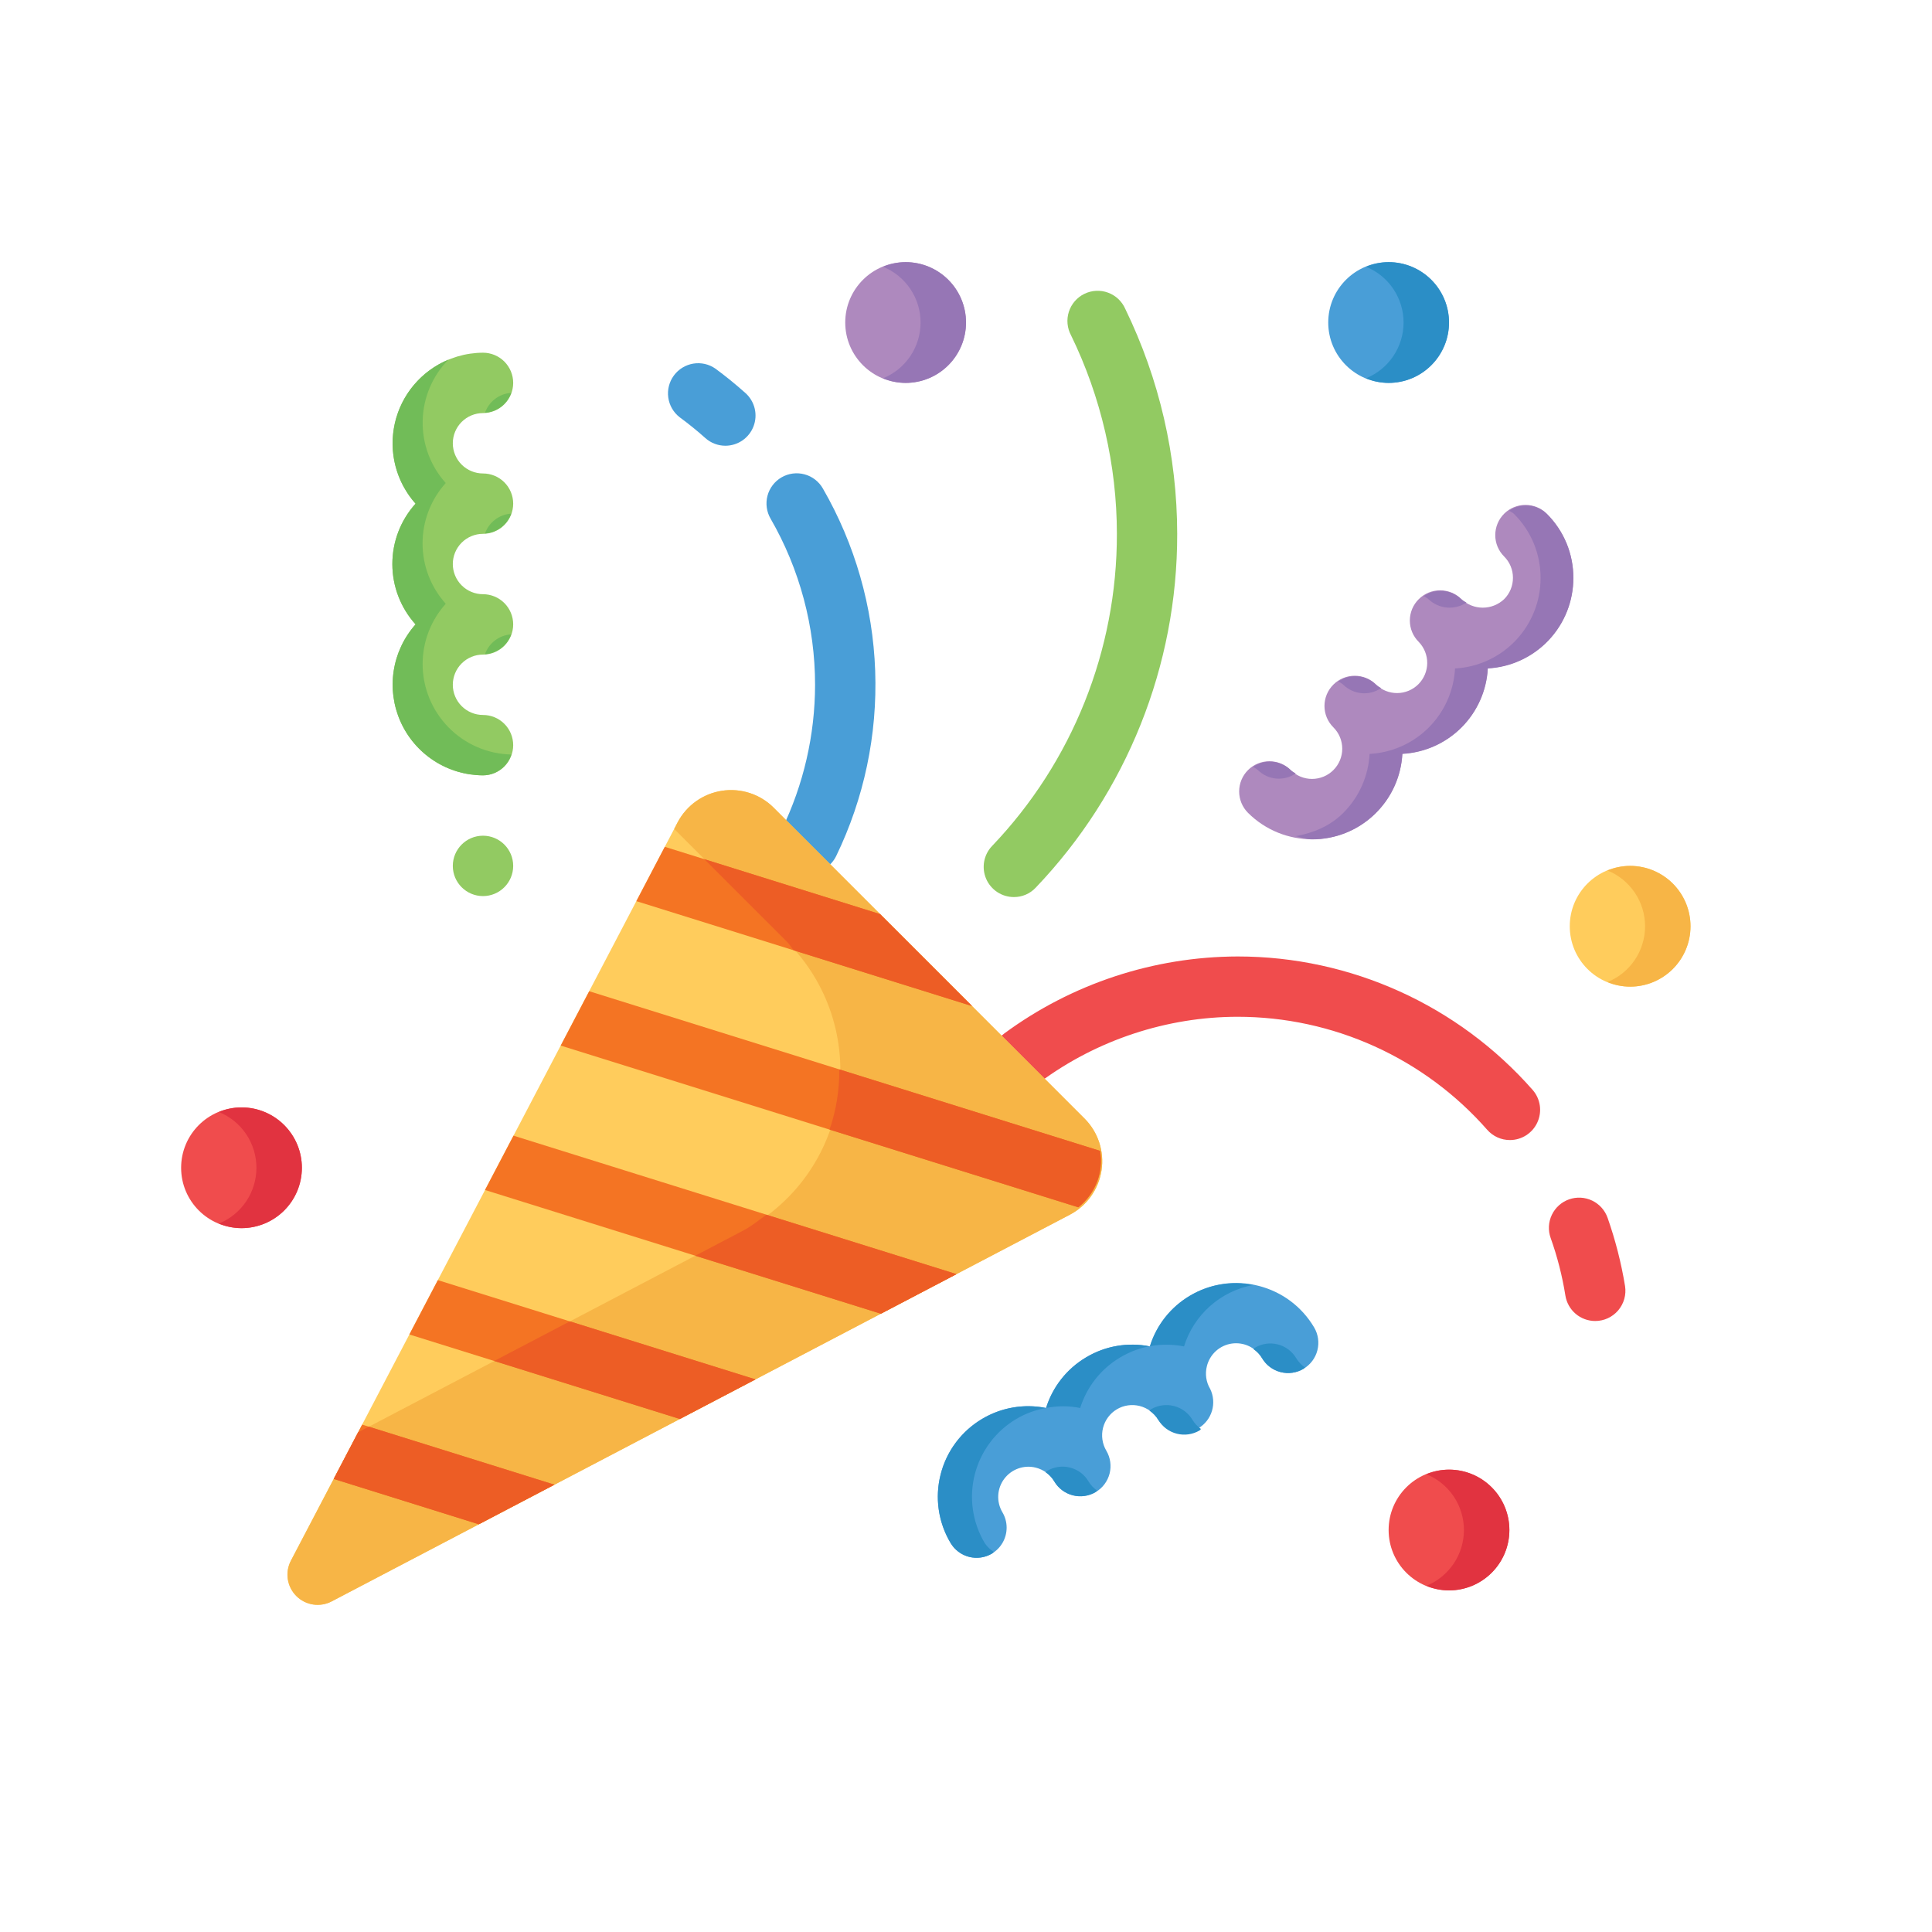 <svg width="123" height="123" viewBox="0 0 123 123" fill="none" xmlns="http://www.w3.org/2000/svg">
<path d="M96.128 72.581C95.855 72.582 95.584 72.523 95.335 72.411C95.086 72.298 94.864 72.133 94.683 71.928C92.699 69.668 90.255 67.858 87.516 66.617C84.776 65.376 81.804 64.734 78.797 64.733C74.299 64.733 69.829 66.209 66.216 68.888C66.013 69.038 65.783 69.147 65.538 69.208C65.294 69.269 65.039 69.281 64.79 69.244C64.54 69.207 64.301 69.121 64.084 68.991C63.868 68.862 63.679 68.691 63.529 68.488C63.379 68.285 63.27 68.055 63.209 67.81C63.148 67.566 63.136 67.311 63.173 67.062C63.21 66.812 63.296 66.572 63.426 66.356C63.555 66.14 63.726 65.951 63.929 65.801C68.238 62.625 73.448 60.906 78.801 60.893C85.988 60.893 92.83 63.991 97.577 69.391C97.82 69.67 97.977 70.012 98.031 70.377C98.084 70.743 98.031 71.116 97.878 71.452C97.726 71.788 97.479 72.074 97.169 72.274C96.859 72.474 96.498 72.581 96.128 72.581Z" fill="#F04C4D"/>
<path d="M51.495 55.585C51.169 55.585 50.849 55.502 50.564 55.344C50.279 55.187 50.039 54.959 49.866 54.683C49.693 54.407 49.593 54.092 49.576 53.767C49.558 53.442 49.623 53.118 49.765 52.825C51.161 49.948 51.887 46.793 51.891 43.596C51.891 39.891 50.911 36.231 49.062 33.026C48.934 32.807 48.85 32.565 48.816 32.314C48.781 32.063 48.797 31.808 48.862 31.562C48.926 31.317 49.039 31.088 49.193 30.886C49.347 30.685 49.539 30.516 49.759 30.389C49.978 30.263 50.221 30.18 50.472 30.148C50.723 30.115 50.979 30.133 51.223 30.199C51.468 30.265 51.697 30.38 51.897 30.535C52.098 30.69 52.265 30.884 52.39 31.104C54.429 34.64 55.572 38.621 55.718 42.7C55.865 46.779 55.012 50.831 53.232 54.505C53.073 54.829 52.825 55.102 52.518 55.293C52.211 55.484 51.856 55.585 51.495 55.585Z" fill="#499ED7"/>
<path d="M18.519 99.358L43.138 52.36C43.418 51.826 43.82 51.365 44.31 51.015C44.801 50.665 45.367 50.435 45.964 50.344C46.56 50.253 47.169 50.303 47.742 50.491C48.315 50.679 48.835 50.999 49.261 51.426L69.045 71.21C69.472 71.636 69.792 72.157 69.98 72.73C70.168 73.302 70.218 73.912 70.127 74.507C70.036 75.104 69.806 75.67 69.456 76.161C69.106 76.651 68.645 77.053 68.111 77.333L21.114 101.952C20.751 102.142 20.337 102.212 19.932 102.15C19.527 102.088 19.152 101.899 18.862 101.609C18.573 101.319 18.383 100.944 18.321 100.539C18.259 100.134 18.329 99.72 18.519 99.358Z" fill="#FFCC5C"/>
<path d="M69.045 71.21L49.261 51.426C48.835 50.999 48.315 50.679 47.742 50.491C47.169 50.303 46.56 50.253 45.964 50.344C45.367 50.435 44.801 50.665 44.31 51.015C43.82 51.365 43.418 51.826 43.138 52.36L42.923 52.775L50.123 59.974C51.402 61.253 52.362 62.815 52.926 64.534C53.49 66.253 53.642 68.08 53.369 69.868C53.096 71.656 52.407 73.355 51.356 74.827C50.305 76.3 48.923 77.504 47.32 78.344L22.805 91.186L18.523 99.358C18.333 99.72 18.263 100.134 18.325 100.539C18.387 100.944 18.576 101.319 18.866 101.609C19.156 101.899 19.53 102.088 19.936 102.15C20.34 102.212 20.755 102.142 21.117 101.952L68.115 77.333C68.649 77.053 69.109 76.651 69.459 76.16C69.809 75.669 70.038 75.103 70.129 74.507C70.22 73.91 70.169 73.302 69.98 72.729C69.792 72.156 69.472 71.636 69.045 71.21Z" fill="#F7B546"/>
<path d="M30.481 97.043L35.297 94.521L23.055 90.697L21.245 94.156L30.481 97.043ZM26.061 84.958L43.281 90.339L48.097 87.818L27.875 81.499L26.061 84.958ZM30.877 75.76L56.077 83.636L60.893 81.114L32.691 72.301L30.877 75.76ZM35.697 66.566L68.65 76.863C69.185 76.446 69.597 75.892 69.842 75.259C70.086 74.626 70.154 73.938 70.037 73.269L37.511 63.106L35.697 66.566ZM40.513 57.371L61.885 64.048L56.027 58.194L42.324 53.912L40.513 57.371Z" fill="#F47423"/>
<path d="M70.033 73.269L53.436 68.084C53.44 69.391 53.24 70.683 52.813 71.916L68.65 76.863C69.188 76.433 69.572 75.895 69.814 75.306L69.868 75.172C70.085 74.562 70.141 73.907 70.033 73.269ZM48.097 87.818L36.278 84.124L31.461 86.646L43.281 90.339L44.403 89.751L48.097 87.818ZM50.119 59.974C50.284 60.139 50.384 60.331 50.534 60.504L61.881 64.052L56.023 58.194L44.841 54.7L50.119 59.974ZM21.245 94.156L30.481 97.043L35.297 94.521L23.478 90.828L22.801 91.185L21.245 94.156ZM47.317 78.343L44.261 79.946L56.081 83.64L60.897 81.118L48.789 77.336C48.309 77.682 47.859 78.059 47.317 78.343Z" fill="#ED5D25"/>
<path d="M30.75 49.361C29.639 49.357 28.552 49.033 27.621 48.426C26.69 47.82 25.953 46.958 25.5 45.943C25.047 44.929 24.896 43.805 25.066 42.706C25.235 41.608 25.718 40.582 26.457 39.752C25.506 38.697 24.98 37.328 24.98 35.908C24.98 34.489 25.506 33.119 26.457 32.065C25.718 31.234 25.235 30.208 25.066 29.11C24.896 28.012 25.047 26.888 25.5 25.873C25.953 24.859 26.69 23.997 27.621 23.39C28.552 22.784 29.639 22.459 30.75 22.455C31.26 22.455 31.749 22.658 32.109 23.018C32.469 23.378 32.672 23.867 32.672 24.377C32.672 24.887 32.469 25.375 32.109 25.736C31.749 26.096 31.26 26.299 30.75 26.299C30.24 26.299 29.752 26.501 29.391 26.862C29.031 27.222 28.828 27.711 28.828 28.221C28.828 28.73 29.031 29.219 29.391 29.58C29.752 29.94 30.24 30.143 30.75 30.143C31.26 30.143 31.749 30.345 32.109 30.706C32.469 31.066 32.672 31.555 32.672 32.065C32.672 32.574 32.469 33.063 32.109 33.423C31.749 33.784 31.26 33.986 30.75 33.986C30.24 33.986 29.752 34.189 29.391 34.549C29.031 34.91 28.828 35.398 28.828 35.908C28.828 36.418 29.031 36.907 29.391 37.267C29.752 37.628 30.24 37.83 30.75 37.83C31.26 37.83 31.749 38.033 32.109 38.393C32.469 38.753 32.672 39.242 32.672 39.752C32.672 40.262 32.469 40.751 32.109 41.111C31.749 41.471 31.26 41.674 30.75 41.674C30.24 41.674 29.752 41.876 29.391 42.237C29.031 42.597 28.828 43.086 28.828 43.596C28.828 44.105 29.031 44.594 29.391 44.955C29.752 45.315 30.24 45.518 30.75 45.518C31.26 45.518 31.749 45.72 32.109 46.081C32.469 46.441 32.672 46.93 32.672 47.44C32.672 47.949 32.469 48.438 32.109 48.798C31.749 49.159 31.26 49.361 30.75 49.361Z" fill="#92CA62"/>
<path d="M30.877 33.96C31.248 33.937 31.604 33.804 31.901 33.58C32.197 33.356 32.421 33.05 32.545 32.699C32.174 32.724 31.819 32.856 31.523 33.08C31.226 33.304 31.002 33.61 30.877 33.96ZM32.545 25.012C32.174 25.036 31.819 25.169 31.523 25.393C31.226 25.617 31.002 25.922 30.877 26.272C31.248 26.249 31.604 26.117 31.901 25.893C32.197 25.669 32.421 25.362 32.545 25.012ZM26.906 42.282C26.906 40.806 27.463 39.46 28.378 38.438C27.428 37.383 26.902 36.014 26.902 34.594C26.902 33.174 27.428 31.805 28.378 30.75C27.403 29.665 26.878 28.25 26.909 26.791C26.939 25.333 27.524 23.941 28.544 22.898C27.694 23.251 26.942 23.803 26.349 24.507C25.756 25.21 25.34 26.046 25.136 26.943C24.932 27.84 24.945 28.773 25.175 29.664C25.404 30.555 25.844 31.378 26.456 32.065C25.505 33.119 24.979 34.489 24.979 35.909C24.979 37.328 25.505 38.698 26.456 39.752C25.718 40.583 25.235 41.609 25.065 42.707C24.896 43.805 25.047 44.929 25.5 45.944C25.953 46.958 26.69 47.82 27.621 48.427C28.552 49.033 29.639 49.358 30.75 49.362C31.152 49.359 31.543 49.23 31.867 48.992C32.191 48.754 32.431 48.419 32.553 48.036C31.046 48.004 29.612 47.385 28.557 46.309C27.501 45.234 26.909 43.788 26.906 42.282Z" fill="#71BC58"/>
<path d="M30.877 41.648C31.247 41.623 31.602 41.491 31.898 41.267C32.194 41.043 32.418 40.737 32.541 40.387C32.171 40.412 31.816 40.544 31.521 40.768C31.225 40.992 31.001 41.298 30.877 41.648Z" fill="#71BC58"/>
<path d="M83.532 53.432C82.056 53.432 80.581 52.871 79.454 51.749C79.093 51.388 78.891 50.899 78.89 50.389C78.89 49.879 79.092 49.39 79.452 49.029C79.813 48.668 80.302 48.465 80.812 48.465C81.322 48.465 81.811 48.667 82.172 49.027C82.35 49.206 82.563 49.347 82.796 49.444C83.029 49.54 83.279 49.59 83.532 49.59C83.784 49.589 84.034 49.539 84.268 49.443C84.501 49.346 84.713 49.204 84.891 49.025C85.07 48.847 85.211 48.635 85.308 48.401C85.404 48.168 85.454 47.918 85.454 47.665C85.453 47.413 85.403 47.163 85.307 46.929C85.21 46.696 85.068 46.484 84.889 46.306C84.71 46.128 84.567 45.916 84.469 45.682C84.372 45.449 84.322 45.198 84.322 44.945C84.322 44.692 84.372 44.442 84.469 44.208C84.567 43.974 84.71 43.763 84.889 43.585C85.25 43.224 85.739 43.022 86.248 43.022C86.758 43.022 87.246 43.224 87.607 43.585C87.969 43.935 88.455 44.128 88.959 44.124C89.463 44.12 89.945 43.917 90.301 43.561C90.657 43.205 90.859 42.723 90.864 42.219C90.868 41.715 90.674 41.23 90.324 40.867C90.144 40.689 90.002 40.477 89.904 40.244C89.807 40.01 89.757 39.76 89.757 39.506C89.757 39.253 89.807 39.003 89.904 38.769C90.002 38.536 90.144 38.324 90.324 38.146C90.685 37.785 91.174 37.583 91.683 37.583C92.193 37.583 92.682 37.785 93.042 38.146C93.409 38.493 93.895 38.687 94.401 38.687C94.906 38.687 95.392 38.493 95.76 38.146C95.939 37.968 96.081 37.755 96.177 37.522C96.273 37.288 96.322 37.038 96.321 36.785C96.322 36.533 96.273 36.283 96.176 36.05C96.08 35.817 95.938 35.606 95.76 35.428C95.581 35.25 95.439 35.038 95.342 34.805C95.245 34.571 95.195 34.321 95.195 34.069C95.195 33.816 95.245 33.566 95.341 33.333C95.438 33.099 95.579 32.887 95.758 32.709C95.936 32.53 96.148 32.388 96.381 32.291C96.614 32.195 96.864 32.145 97.117 32.145C97.369 32.144 97.62 32.194 97.853 32.29C98.086 32.387 98.298 32.528 98.477 32.707C99.565 33.795 100.164 35.244 100.164 36.785C100.166 38.259 99.602 39.678 98.588 40.749C97.575 41.82 96.19 42.462 94.718 42.543C94.643 43.961 94.046 45.301 93.042 46.306C92.037 47.31 90.697 47.907 89.279 47.982C89.202 49.35 88.645 50.699 87.599 51.741C86.488 52.871 85.008 53.432 83.532 53.432Z" fill="#AE89BE"/>
<path d="M85.523 43.596C85.837 43.904 86.248 44.093 86.686 44.132C87.125 44.17 87.563 44.056 87.925 43.807C87.822 43.738 87.703 43.692 87.61 43.596C87.296 43.288 86.885 43.098 86.447 43.06C86.009 43.021 85.571 43.136 85.208 43.384C85.312 43.453 85.431 43.503 85.523 43.596ZM90.958 38.161C91.277 38.46 91.688 38.643 92.124 38.68C92.56 38.717 92.996 38.605 93.361 38.364C93.253 38.295 93.138 38.253 93.045 38.161C92.731 37.852 92.32 37.663 91.882 37.624C91.444 37.586 91.006 37.701 90.643 37.949C90.747 38.018 90.866 38.068 90.958 38.161ZM80.088 49.031C80.402 49.339 80.813 49.528 81.251 49.567C81.69 49.605 82.127 49.49 82.49 49.242C82.387 49.173 82.267 49.127 82.175 49.031C81.861 48.724 81.449 48.536 81.011 48.498C80.573 48.46 80.136 48.575 79.773 48.823C79.877 48.892 79.996 48.938 80.088 49.031Z" fill="#9676B5"/>
<path d="M98.481 32.722C98.166 32.415 97.754 32.227 97.317 32.189C96.879 32.151 96.441 32.266 96.078 32.514C96.182 32.583 96.301 32.629 96.393 32.722C97.481 33.809 98.081 35.258 98.081 36.8C98.082 38.274 97.518 39.693 96.505 40.764C95.492 41.835 94.106 42.477 92.634 42.558C92.559 43.976 91.962 45.316 90.958 46.321C89.954 47.325 88.614 47.922 87.195 47.997C87.118 49.365 86.561 50.714 85.516 51.756C84.662 52.609 83.59 53.032 82.483 53.236C82.833 53.301 83.171 53.439 83.525 53.439C84.999 53.443 86.418 52.88 87.49 51.867C88.561 50.854 89.203 49.469 89.282 47.997C90.7 47.92 92.04 47.322 93.043 46.319C94.047 45.315 94.645 43.975 94.721 42.558C96.194 42.478 97.58 41.836 98.593 40.765C99.606 39.694 100.17 38.275 100.168 36.8C100.171 36.042 100.024 35.291 99.734 34.591C99.444 33.891 99.018 33.256 98.481 32.722Z" fill="#9676B5"/>
<path d="M62.172 99.176C61.839 99.176 61.511 99.089 61.221 98.924C60.932 98.759 60.69 98.521 60.52 98.234C59.948 97.278 59.667 96.175 59.709 95.062C59.752 93.948 60.117 92.871 60.76 91.96C61.403 91.05 62.296 90.346 63.332 89.933C64.367 89.52 65.5 89.417 66.593 89.636C67.004 88.329 67.88 87.16 69.149 86.411C70.413 85.658 71.843 85.45 73.204 85.715C73.627 84.358 74.526 83.221 75.76 82.49C76.41 82.101 77.132 81.845 77.882 81.737C78.633 81.63 79.397 81.673 80.13 81.864C81.622 82.244 82.879 83.186 83.663 84.508C83.792 84.726 83.876 84.967 83.912 85.217C83.948 85.467 83.933 85.722 83.871 85.967C83.808 86.212 83.698 86.442 83.546 86.644C83.394 86.846 83.204 87.016 82.986 87.145C82.769 87.274 82.528 87.359 82.278 87.394C82.028 87.43 81.773 87.416 81.528 87.353C81.283 87.29 81.053 87.18 80.851 87.028C80.649 86.876 80.478 86.686 80.35 86.469C80.158 86.139 79.871 85.874 79.528 85.708C79.185 85.543 78.799 85.483 78.422 85.537C78.044 85.592 77.692 85.758 77.409 86.014C77.127 86.271 76.927 86.606 76.836 86.976C76.774 87.22 76.76 87.474 76.796 87.724C76.833 87.973 76.918 88.213 77.048 88.429C77.258 88.864 77.298 89.362 77.159 89.825C77.02 90.288 76.712 90.682 76.297 90.929C75.881 91.176 75.388 91.258 74.915 91.158C74.442 91.059 74.023 90.786 73.742 90.393C73.481 89.955 73.057 89.639 72.562 89.513C72.068 89.387 71.544 89.461 71.105 89.721C70.668 89.982 70.351 90.406 70.225 90.9C70.099 91.394 70.174 91.918 70.433 92.357C70.693 92.797 70.767 93.321 70.641 93.816C70.514 94.31 70.196 94.734 69.756 94.994C69.317 95.254 68.792 95.329 68.298 95.202C67.803 95.075 67.379 94.757 67.119 94.318C66.992 94.1 66.823 93.909 66.621 93.758C66.419 93.607 66.188 93.498 65.943 93.437C65.575 93.344 65.188 93.362 64.831 93.489C64.473 93.616 64.161 93.846 63.934 94.149C63.706 94.453 63.574 94.817 63.553 95.196C63.533 95.575 63.625 95.951 63.818 96.278C63.991 96.569 64.084 96.9 64.087 97.239C64.09 97.577 64.004 97.911 63.837 98.205C63.67 98.499 63.428 98.744 63.136 98.915C62.843 99.085 62.511 99.175 62.172 99.176Z" fill="#499ED7"/>
<path d="M62.692 98.238C62.304 97.587 62.048 96.866 61.94 96.117C61.831 95.367 61.871 94.603 62.059 93.869C62.246 93.135 62.576 92.445 63.03 91.838C63.484 91.232 64.054 90.721 64.706 90.335C65.29 89.986 65.928 89.763 66.582 89.64C65.193 89.358 63.749 89.607 62.534 90.335C61.882 90.72 61.312 91.23 60.858 91.837C60.404 92.443 60.075 93.133 59.89 93.868C59.7 94.602 59.658 95.366 59.767 96.116C59.875 96.866 60.131 97.588 60.52 98.238C60.781 98.675 61.205 98.991 61.698 99.117C62.191 99.243 62.714 99.169 63.153 98.911C63.203 98.884 63.226 98.834 63.272 98.803C63.042 98.657 62.844 98.464 62.692 98.238ZM69.299 94.314C69.172 94.096 69.002 93.905 68.8 93.754C68.598 93.603 68.368 93.494 68.123 93.433C67.878 93.37 67.623 93.356 67.373 93.392C67.123 93.429 66.883 93.514 66.666 93.645C66.628 93.668 66.605 93.706 66.57 93.729C66.789 93.883 66.985 94.075 67.124 94.314C67.384 94.752 67.808 95.069 68.303 95.195C68.797 95.322 69.321 95.246 69.76 94.986C69.799 94.963 69.81 94.921 69.849 94.898C69.626 94.744 69.439 94.545 69.299 94.314ZM68.769 89.64C69.18 88.333 70.056 87.164 71.325 86.415C72.589 85.661 74.019 85.454 75.38 85.719C75.688 84.73 76.26 83.843 77.034 83.154C77.808 82.466 78.755 82.001 79.773 81.81C78.389 81.533 76.952 81.78 75.739 82.502C74.526 83.224 73.624 84.37 73.208 85.719C71.817 85.438 70.371 85.686 69.153 86.415C67.885 87.168 67.012 88.329 66.601 89.636C67.308 89.501 68.038 89.49 68.769 89.64ZM75.918 90.393C75.657 89.955 75.233 89.639 74.738 89.513C74.244 89.387 73.72 89.461 73.281 89.72C73.243 89.743 73.22 89.782 73.185 89.809C73.404 89.963 73.596 90.151 73.743 90.397C74.003 90.835 74.427 91.151 74.921 91.276C75.414 91.402 75.938 91.326 76.375 91.066C76.414 91.043 76.425 91 76.46 90.977C76.241 90.822 76.056 90.623 75.918 90.393ZM82.525 86.472C82.397 86.255 82.227 86.065 82.025 85.914C81.823 85.762 81.593 85.652 81.348 85.59C81.103 85.528 80.849 85.515 80.599 85.551C80.349 85.588 80.109 85.674 79.892 85.804C79.854 85.827 79.831 85.865 79.796 85.888C80.016 86.042 80.212 86.234 80.35 86.472C80.611 86.911 81.035 87.228 81.529 87.354C82.023 87.48 82.548 87.405 82.987 87.145C83.025 87.122 83.044 87.084 83.083 87.061C82.857 86.907 82.667 86.706 82.525 86.472Z" fill="#2B8EC6"/>
<path d="M57.656 24.377C59.779 24.377 61.5 22.656 61.5 20.533C61.5 18.41 59.779 16.689 57.656 16.689C55.533 16.689 53.812 18.41 53.812 20.533C53.812 22.656 55.533 24.377 57.656 24.377Z" fill="#AE89BE"/>
<path d="M88.406 24.377C90.529 24.377 92.25 22.656 92.25 20.533C92.25 18.41 90.529 16.689 88.406 16.689C86.283 16.689 84.562 18.41 84.562 20.533C84.562 22.656 86.283 24.377 88.406 24.377Z" fill="#499ED7"/>
<path d="M103.781 62.814C105.904 62.814 107.625 61.093 107.625 58.971C107.625 56.848 105.904 55.127 103.781 55.127C101.658 55.127 99.938 56.848 99.938 58.971C99.938 61.093 101.658 62.814 103.781 62.814Z" fill="#FFCC5C"/>
<path d="M15.375 78.189C17.498 78.189 19.219 76.469 19.219 74.346C19.219 72.223 17.498 70.502 15.375 70.502C13.252 70.502 11.531 72.223 11.531 74.346C11.531 76.469 13.252 78.189 15.375 78.189Z" fill="#F04C4D"/>
<path d="M57.656 16.689C57.161 16.693 56.672 16.792 56.215 16.982C56.922 17.268 57.527 17.759 57.954 18.392C58.38 19.025 58.608 19.77 58.608 20.533C58.608 21.296 58.38 22.042 57.954 22.674C57.527 23.307 56.922 23.798 56.215 24.085C56.672 24.274 57.161 24.374 57.656 24.377C58.676 24.377 59.653 23.972 60.374 23.251C61.095 22.53 61.5 21.553 61.5 20.533C61.5 19.514 61.095 18.536 60.374 17.815C59.653 17.094 58.676 16.689 57.656 16.689Z" fill="#9676B5"/>
<path d="M88.406 16.689C87.911 16.693 87.422 16.792 86.965 16.982C87.672 17.268 88.277 17.759 88.704 18.392C89.13 19.025 89.358 19.77 89.358 20.533C89.358 21.296 89.13 22.042 88.704 22.674C88.277 23.307 87.672 23.798 86.965 24.085C87.422 24.274 87.911 24.374 88.406 24.377C89.426 24.377 90.403 23.972 91.124 23.251C91.845 22.53 92.25 21.553 92.25 20.533C92.25 19.514 91.845 18.536 91.124 17.815C90.403 17.094 89.426 16.689 88.406 16.689Z" fill="#2B8EC6"/>
<path d="M103.781 55.127C103.286 55.13 102.797 55.23 102.34 55.419C103.047 55.706 103.652 56.197 104.079 56.83C104.505 57.462 104.733 58.208 104.733 58.971C104.733 59.734 104.505 60.479 104.079 61.112C103.652 61.745 103.047 62.236 102.34 62.522C102.797 62.712 103.286 62.811 103.781 62.814C104.801 62.814 105.778 62.41 106.499 61.689C107.22 60.968 107.625 59.99 107.625 58.971C107.625 57.951 107.22 56.974 106.499 56.253C105.778 55.532 104.801 55.127 103.781 55.127Z" fill="#F7B546"/>
<path d="M15.375 70.502C14.88 70.505 14.391 70.605 13.934 70.794C14.641 71.081 15.246 71.572 15.672 72.204C16.099 72.837 16.326 73.583 16.326 74.346C16.326 75.109 16.099 75.854 15.672 76.487C15.246 77.12 14.641 77.611 13.934 77.897C14.391 78.087 14.88 78.186 15.375 78.189C16.394 78.189 17.372 77.784 18.093 77.064C18.814 76.343 19.219 75.365 19.219 74.346C19.219 73.326 18.814 72.349 18.093 71.628C17.372 70.907 16.394 70.502 15.375 70.502Z" fill="#E13340"/>
<path d="M92.25 101.252C94.373 101.252 96.094 99.531 96.094 97.408C96.094 95.285 94.373 93.564 92.25 93.564C90.127 93.564 88.406 95.285 88.406 97.408C88.406 99.531 90.127 101.252 92.25 101.252Z" fill="#F04C4D"/>
<path d="M92.25 93.564C91.755 93.568 91.266 93.667 90.809 93.857C91.516 94.143 92.121 94.634 92.547 95.267C92.974 95.9 93.201 96.645 93.201 97.408C93.201 98.171 92.974 98.917 92.547 99.549C92.121 100.182 91.516 100.673 90.809 100.96C91.266 101.149 91.755 101.249 92.25 101.252C93.269 101.252 94.247 100.847 94.968 100.126C95.689 99.405 96.094 98.428 96.094 97.408C96.094 96.389 95.689 95.411 94.968 94.69C94.247 93.969 93.269 93.564 92.25 93.564Z" fill="#E13340"/>
<path d="M101.555 84.101C101.099 84.1 100.657 83.937 100.31 83.641C99.963 83.344 99.733 82.934 99.66 82.483C99.461 81.232 99.146 80.001 98.719 78.808C98.55 78.327 98.578 77.799 98.799 77.339C99.02 76.879 99.414 76.525 99.895 76.356C100.376 76.187 100.905 76.216 101.365 76.436C101.825 76.657 102.178 77.051 102.347 77.532C102.843 78.945 103.215 80.398 103.458 81.876C103.501 82.15 103.485 82.431 103.409 82.699C103.333 82.967 103.2 83.215 103.02 83.427C102.839 83.638 102.614 83.808 102.362 83.925C102.109 84.041 101.834 84.101 101.555 84.101Z" fill="#F04C4D"/>
<path d="M46.187 28.378C45.714 28.379 45.258 28.205 44.907 27.89C44.381 27.421 43.833 26.977 43.265 26.56C42.871 26.252 42.612 25.801 42.545 25.305C42.477 24.809 42.606 24.306 42.904 23.904C43.201 23.501 43.644 23.231 44.138 23.149C44.632 23.068 45.138 23.183 45.548 23.47C46.212 23.959 46.852 24.48 47.467 25.03C47.754 25.29 47.957 25.631 48.047 26.008C48.138 26.385 48.112 26.78 47.973 27.142C47.835 27.505 47.59 27.816 47.271 28.037C46.952 28.257 46.574 28.376 46.187 28.378Z" fill="#499ED7"/>
<path d="M64.552 57.111C64.175 57.112 63.807 57.002 63.492 56.795C63.178 56.588 62.931 56.294 62.782 55.948C62.633 55.602 62.59 55.22 62.656 54.849C62.723 54.478 62.897 54.136 63.157 53.863C68.272 48.51 71.12 41.387 71.106 33.983C71.106 29.628 70.095 25.258 68.188 21.349C68.065 21.121 67.989 20.87 67.965 20.612C67.941 20.354 67.97 20.094 68.049 19.847C68.128 19.6 68.257 19.372 68.426 19.176C68.596 18.98 68.803 18.821 69.036 18.707C69.269 18.594 69.523 18.528 69.782 18.515C70.04 18.502 70.299 18.541 70.542 18.631C70.786 18.72 71.008 18.858 71.197 19.036C71.385 19.214 71.536 19.428 71.64 19.665C73.811 24.128 74.941 29.024 74.946 33.987C74.961 42.377 71.733 50.449 65.936 56.515C65.759 56.704 65.544 56.855 65.306 56.957C65.068 57.06 64.811 57.112 64.552 57.111Z" fill="#92CA62"/>
<path d="M30.75 57.049C31.811 57.049 32.672 56.188 32.672 55.127C32.672 54.066 31.811 53.205 30.75 53.205C29.689 53.205 28.828 54.066 28.828 55.127C28.828 56.188 29.689 57.049 30.75 57.049Z" fill="#92CA62"/>
</svg>
